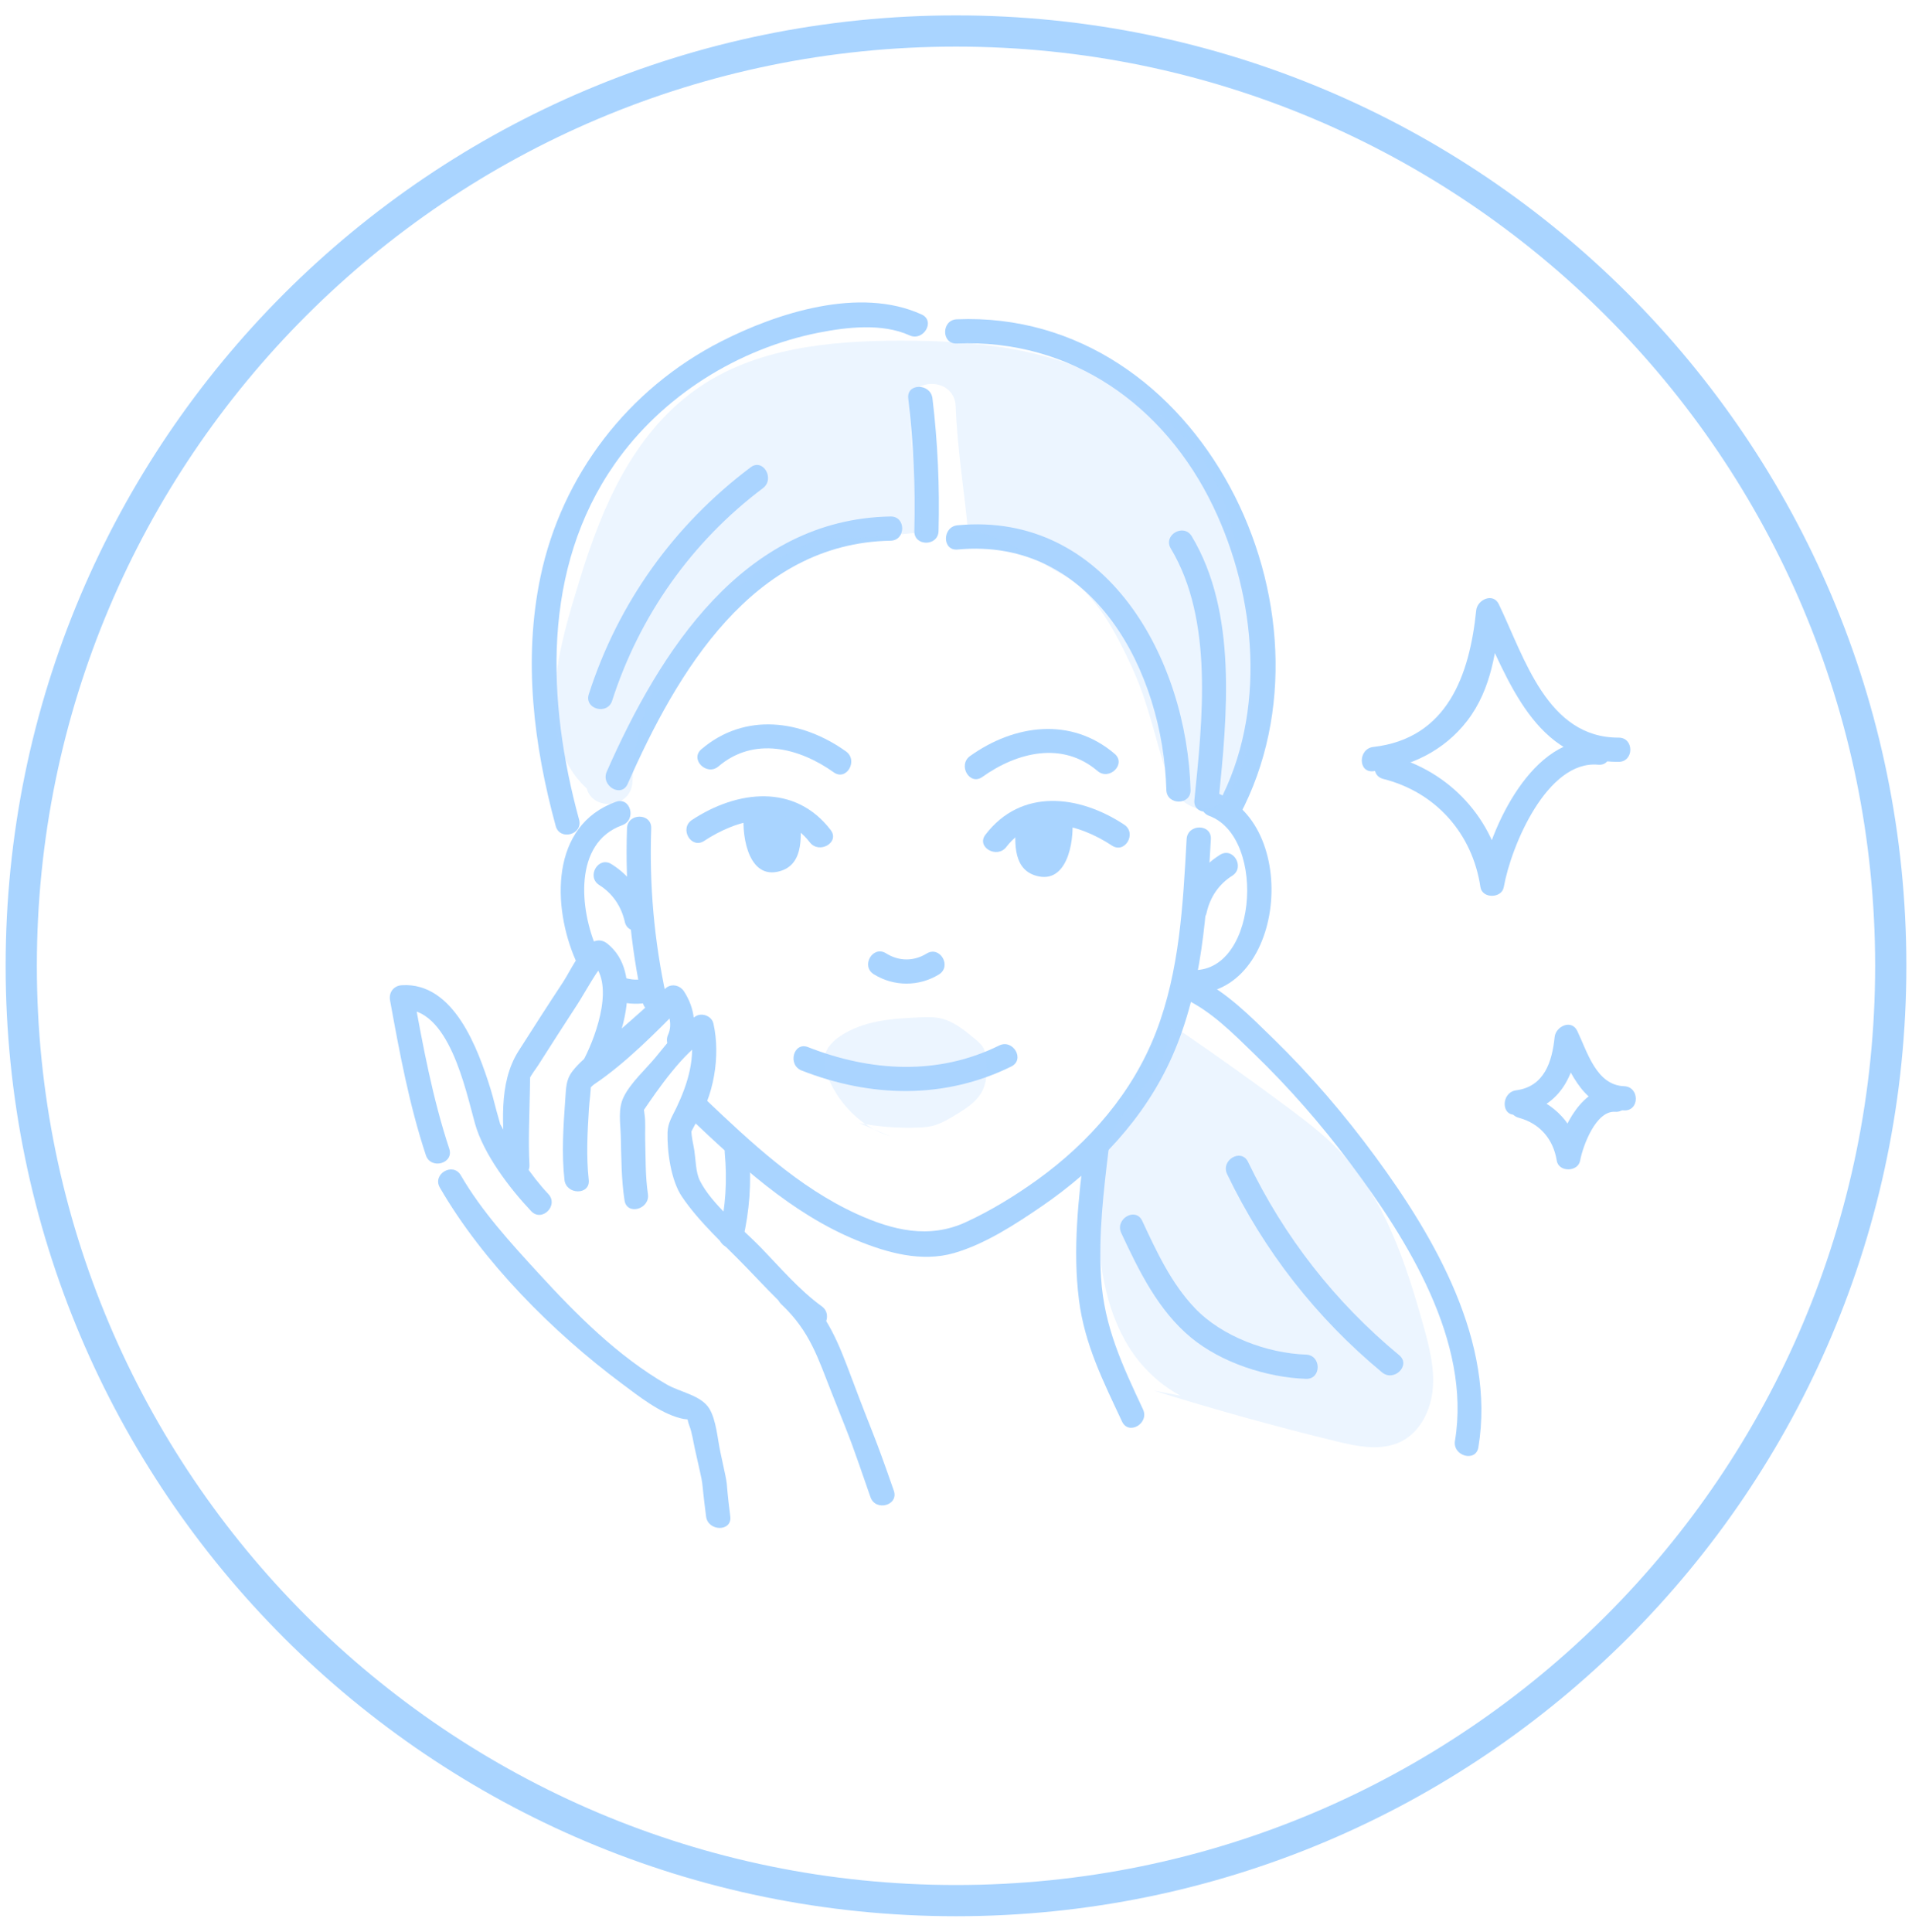 <svg width="98" height="99" viewBox="0 0 98 99" fill="none" xmlns="http://www.w3.org/2000/svg">
    <g clip-path="url(#clip0_2222_2389)">
        <path d="M32.137 42.455C32.035 45.469 32.309 48.442 32.949 51.386C33.117 52.166 34.317 51.835 34.145 51.056C33.528 48.213 33.276 45.358 33.378 42.455C33.407 41.656 32.162 41.656 32.137 42.455Z" fill="#A9D4FF"/>
        <path d="M35.246 57.192C37.844 59.656 40.552 62.189 43.91 63.568C45.476 64.211 47.23 64.704 48.907 64.22C50.493 63.759 52.03 62.759 53.383 61.833C56.225 59.888 58.676 57.32 60.08 54.143C61.627 50.648 61.852 46.771 62.063 43.009C62.107 42.21 60.866 42.213 60.821 43.009C60.637 46.332 60.465 49.76 59.252 52.898C58.055 55.999 55.843 58.539 53.166 60.468C52.024 61.289 50.795 62.043 49.519 62.632C47.615 63.514 45.75 63.055 43.913 62.218C40.922 60.853 38.483 58.545 36.125 56.307C35.546 55.766 34.667 56.642 35.246 57.192Z" fill="#A9D4FF"/>
        <path d="M44.786 49.932C45.808 50.569 47.097 50.572 48.122 49.945C48.803 49.528 48.179 48.452 47.495 48.872C46.83 49.279 46.072 49.273 45.413 48.859C44.735 48.436 44.108 49.509 44.786 49.932Z" fill="#A9D4FF"/>
        <path d="M41.087 54.866C44.614 56.25 48.398 56.355 51.836 54.659C52.552 54.305 51.925 53.233 51.209 53.586C48.064 55.139 44.617 54.923 41.418 53.669C40.674 53.376 40.352 54.576 41.087 54.866Z" fill="#A9D4FF"/>
        <path d="M55.589 58.857C55.277 61.428 54.974 64.032 55.302 66.62C55.592 68.912 56.547 70.796 57.511 72.858C57.849 73.581 58.921 72.951 58.584 72.231C57.534 69.987 56.591 68.004 56.435 65.484C56.299 63.268 56.563 61.053 56.83 58.857C56.926 58.064 55.684 58.071 55.589 58.857Z" fill="#A9D4FF"/>
        <path d="M37.147 59.09C37.277 60.481 37.195 61.843 36.88 63.202C36.698 63.979 37.898 64.313 38.076 63.533C38.417 62.066 38.528 60.589 38.388 59.09C38.315 58.3 37.074 58.291 37.147 59.09Z" fill="#A9D4FF"/>
        <path d="M51.581 43.407C52.985 41.574 55.347 42.252 56.992 43.337C57.661 43.779 58.285 42.704 57.619 42.264C55.305 40.736 52.342 40.383 50.509 42.78C50.022 43.413 51.101 44.034 51.581 43.407Z" fill="#A9D4FF"/>
        <path d="M50.35 39.82C52.123 38.556 54.446 37.971 56.254 39.514C56.859 40.03 57.74 39.158 57.133 38.636C54.904 36.732 51.995 37.124 49.723 38.747C49.077 39.209 49.697 40.288 50.35 39.82Z" fill="#A9D4FF"/>
        <path d="M52.384 42.154C52.356 42.562 52.314 42.972 52.34 43.383C52.41 44.484 53.148 44.583 53.352 44.624C53.556 44.669 53.785 44.64 53.944 44.51C54.014 44.452 54.068 44.382 54.116 44.309C54.603 43.599 54.791 42.692 54.628 41.849" fill="#A9D4FF"/>
        <path d="M52.075 42.153C51.998 43.229 51.916 44.655 53.252 44.919C54.815 45.228 55.105 42.812 54.933 41.764C54.869 41.37 54.271 41.538 54.335 41.93C54.433 42.544 54.3 44.604 53.265 44.285C52.409 44.021 52.648 42.831 52.696 42.153C52.724 41.755 52.103 41.758 52.075 42.153Z" fill="#A9D4FF"/>
        <path d="M42.577 42.541C40.744 40.147 37.783 40.498 35.466 42.025C34.801 42.465 35.425 43.54 36.093 43.098C37.736 42.013 40.097 41.331 41.504 43.168C41.982 43.795 43.061 43.178 42.577 42.541Z" fill="#A9D4FF"/>
        <path d="M43.36 38.511C41.088 36.891 38.178 36.496 35.95 38.4C35.342 38.919 36.224 39.794 36.829 39.278C38.634 37.738 40.96 38.32 42.733 39.584C43.386 40.049 44.006 38.973 43.36 38.511Z" fill="#A9D4FF"/>
        <path d="M40.7 41.918C40.729 42.325 40.77 42.736 40.745 43.147C40.675 44.248 39.936 44.346 39.733 44.388C39.529 44.432 39.3 44.404 39.141 44.273C39.071 44.216 39.016 44.146 38.969 44.073C38.482 43.363 38.294 42.456 38.456 41.612" fill="#A9D4FF"/>
        <path d="M40.387 41.917C40.435 42.596 40.674 43.786 39.818 44.05C38.786 44.368 38.65 42.309 38.748 41.695C38.812 41.303 38.213 41.135 38.15 41.529C37.978 42.58 38.267 44.992 39.83 44.684C41.167 44.419 41.084 42.993 41.008 41.917C40.98 41.52 40.359 41.517 40.387 41.917Z" fill="#A9D4FF"/>
        <path d="M61.983 41.818C64.988 42.929 64.431 50.234 60.834 49.693C60.051 49.575 59.714 50.772 60.503 50.89C65.777 51.679 66.863 42.302 62.314 40.618C61.56 40.342 61.239 41.541 61.983 41.818Z" fill="#A9D4FF"/>
        <path d="M61.847 46.771C62.025 45.979 62.471 45.317 63.158 44.884C63.833 44.46 63.209 43.385 62.531 43.811C61.579 44.41 60.895 45.339 60.647 46.44C60.475 47.22 61.672 47.551 61.847 46.771Z" fill="#A9D4FF"/>
        <path d="M31.663 51.304C32.223 51.486 32.799 51.476 33.375 51.365C33.706 51.301 33.894 50.906 33.808 50.601C33.713 50.257 33.375 50.104 33.044 50.168C32.685 50.238 32.341 50.219 31.994 50.107C31.23 49.859 30.902 51.059 31.663 51.304Z" fill="#A9D4FF"/>
        <path d="M31.564 41.096C28.194 42.315 28.302 46.472 29.508 49.222C29.83 49.951 30.899 49.321 30.581 48.595C29.724 46.644 29.371 43.203 31.892 42.293C32.64 42.022 32.319 40.822 31.564 41.096Z" fill="#A9D4FF"/>
        <path d="M33.226 46.918C32.977 45.817 32.296 44.887 31.341 44.289C30.663 43.862 30.04 44.935 30.715 45.361C31.405 45.794 31.848 46.46 32.026 47.249C32.204 48.026 33.401 47.698 33.226 46.918Z" fill="#A9D4FF"/>
        <path d="M23.027 58.876C22.174 56.288 21.681 53.627 21.194 50.95C20.994 51.211 20.796 51.475 20.596 51.736C23.005 51.584 23.861 55.858 24.348 57.593C24.791 59.159 26.118 60.903 27.226 62.075C27.776 62.657 28.652 61.779 28.104 61.196C27.21 60.248 26.344 58.92 25.723 57.765C25.555 57.447 25.698 57.787 25.561 57.335C25.408 56.832 25.3 56.317 25.144 55.814C24.504 53.767 23.266 50.327 20.593 50.495C20.166 50.524 19.918 50.868 19.994 51.281C20.481 53.958 20.974 56.619 21.828 59.207C22.079 59.961 23.279 59.637 23.027 58.876Z" fill="#A9D4FF"/>
        <path d="M27.137 59.694C27.073 58.475 27.134 57.243 27.156 56.024C27.159 55.795 27.165 55.562 27.169 55.333C27.175 54.974 27.184 55.177 27.111 55.343C27.223 55.082 27.442 54.821 27.592 54.585C28.257 53.541 28.925 52.497 29.603 51.46C29.915 50.986 30.73 49.483 31.014 49.349C30.762 49.318 30.511 49.286 30.262 49.251C31.558 50.298 30.577 53.019 29.97 54.213C29.607 54.923 30.679 55.553 31.042 54.84C31.905 53.15 32.996 49.871 31.141 48.372C30.908 48.184 30.66 48.146 30.39 48.274C29.763 48.573 29.215 49.798 28.859 50.336C28.088 51.504 27.334 52.682 26.58 53.863C25.51 55.544 25.79 57.74 25.895 59.694C25.937 60.486 27.181 60.493 27.137 59.694Z" fill="#A9D4FF"/>
        <path d="M30.176 60.468C30.043 59.258 30.11 58.029 30.186 56.82C30.211 56.406 30.288 55.98 30.281 55.566C30.278 55.292 30.043 55.9 30.183 55.808C30.281 55.744 30.355 55.642 30.453 55.575C32.057 54.499 33.601 52.93 34.957 51.555C34.633 51.514 34.308 51.472 33.983 51.431C34.276 51.88 34.489 52.488 34.244 53.029C33.919 53.752 34.989 54.385 35.317 53.656C35.746 52.701 35.629 51.689 35.056 50.807C34.839 50.476 34.371 50.387 34.082 50.683C33.328 51.447 32.509 52.151 31.701 52.857C30.975 53.494 29.938 54.13 29.346 54.897C28.996 55.353 29.018 55.763 28.973 56.346C28.875 57.714 28.779 59.105 28.932 60.471C29.021 61.254 30.266 61.26 30.176 60.468Z" fill="#A9D4FF"/>
        <path d="M33.209 61.193C33.073 60.28 33.095 59.322 33.069 58.402C33.057 57.985 33.098 57.539 33.038 57.126C32.955 56.55 33.031 56.842 32.913 57.021C33.757 55.773 35.001 53.971 36.284 53.163C35.979 53.039 35.676 52.915 35.371 52.791C35.679 54.172 35.266 55.522 34.674 56.766C34.457 57.221 34.231 57.543 34.215 58.039C34.187 59.02 34.394 60.496 34.944 61.318C35.839 62.648 37.147 63.81 38.254 64.956C39.276 66.009 40.298 67.158 41.492 68.024C42.141 68.495 42.761 67.416 42.118 66.951C40.969 66.118 39.986 64.962 39.002 63.944C38.054 62.963 36.485 61.747 35.867 60.5C35.66 60.083 35.66 59.449 35.59 58.975C35.542 58.647 35.428 58.256 35.441 57.922C35.415 57.695 35.409 57.73 35.418 58.026C35.485 57.902 35.549 57.775 35.616 57.651C36.599 56.228 36.937 54.108 36.567 52.459C36.481 52.074 35.982 51.883 35.654 52.087C34.83 52.603 34.199 53.475 33.585 54.21C33.085 54.809 32.309 55.512 31.965 56.225C31.666 56.839 31.799 57.549 31.819 58.233C31.847 59.325 31.844 60.439 32.01 61.521C32.13 62.311 33.327 61.976 33.209 61.193Z" fill="#A9D4FF"/>
        <path d="M22.544 60.865C24.746 64.682 28.362 68.298 31.866 70.908C32.726 71.547 33.799 72.407 34.858 72.684C35.416 72.83 35.148 72.585 35.33 73.062C35.476 73.441 35.53 73.877 35.619 74.272C36.157 76.681 35.875 75.272 36.19 77.72C36.289 78.503 37.533 78.512 37.431 77.72C37.123 75.31 37.43 76.77 36.918 74.399C36.775 73.737 36.714 72.785 36.355 72.193C35.934 71.506 34.852 71.353 34.168 70.955C31.666 69.507 29.543 67.378 27.605 65.261C26.182 63.711 24.68 62.072 23.62 60.238C23.218 59.544 22.143 60.172 22.544 60.865Z" fill="#A9D4FF"/>
        <path d="M40.047 66.846C41.527 68.244 41.921 69.603 42.628 71.382C43.806 74.342 43.566 73.716 44.616 76.731C44.877 77.482 46.077 77.157 45.813 76.4C44.721 73.261 44.837 73.785 43.672 70.682C42.965 68.804 42.447 67.4 40.922 65.965C40.343 65.42 39.464 66.296 40.047 66.846Z" fill="#A9D4FF"/>
        <path d="M61.022 40.485C60.844 33.836 56.757 26.197 49.08 26.922C48.29 26.996 48.284 28.24 49.08 28.164C56.06 27.505 59.618 34.469 59.781 40.485C59.8 41.281 61.044 41.284 61.022 40.485Z" fill="#A9D4FF"/>
        <path d="M46.553 20.42C46.82 22.68 46.925 24.939 46.864 27.215C46.842 28.014 48.087 28.014 48.106 27.215C48.166 24.939 48.064 22.68 47.794 20.42C47.702 19.634 46.457 19.627 46.553 20.42Z" fill="#A9D4FF"/>
        <path d="M63.537 41.784C69.081 31.321 61.509 15.846 49.042 16.365C48.246 16.397 48.24 17.641 49.042 17.606C54.905 17.361 59.701 20.776 62.19 25.974C64.409 30.602 64.924 36.519 62.467 41.157C62.089 41.86 63.161 42.49 63.537 41.784Z" fill="#A9D4FF"/>
        <path d="M47.237 16.117C44.07 14.672 39.834 16.031 36.94 17.511C32.198 19.936 28.792 24.354 27.7 29.574C26.812 33.82 27.353 38.194 28.483 42.335C28.693 43.105 29.893 42.777 29.68 42.004C28.025 35.94 27.757 29.141 31.51 23.775C33.942 20.296 37.828 17.864 41.979 17.046C43.417 16.763 45.225 16.556 46.613 17.186C47.332 17.517 47.963 16.448 47.237 16.117Z" fill="#A9D4FF"/>
        <path d="M38.474 23.95C34.543 26.91 31.688 30.895 30.179 35.58C29.934 36.344 31.134 36.669 31.376 35.911C32.777 31.56 35.447 27.772 39.101 25.022C39.735 24.548 39.114 23.469 38.474 23.95Z" fill="#A9D4FF"/>
        <path d="M45.645 26.471C38.102 26.605 33.818 33.381 31.099 39.549C30.781 40.275 31.851 40.909 32.172 40.176C34.693 34.454 38.576 27.836 45.645 27.712C46.441 27.699 46.444 26.458 45.645 26.471Z" fill="#A9D4FF"/>
        <path d="M75.775 74.176C76.663 68.804 73.56 63.456 70.501 59.29C68.916 57.132 67.165 55.085 65.246 53.217C64.113 52.112 62.852 50.83 61.398 50.142C60.678 49.802 60.048 50.874 60.771 51.215C62.095 51.842 63.221 52.984 64.259 53.99C66.051 55.722 67.703 57.609 69.196 59.605C72.115 63.501 75.418 68.74 74.575 73.845C74.448 74.625 75.644 74.963 75.775 74.176Z" fill="#A9D4FF"/>
        <path d="M71.717 69.459C68.425 66.734 65.819 63.399 63.969 59.551C63.623 58.831 62.553 59.458 62.897 60.178C64.787 64.115 67.477 67.552 70.838 70.338C71.449 70.844 72.334 69.972 71.717 69.459Z" fill="#A9D4FF"/>
        <path d="M66.939 69.427C64.944 69.357 62.633 68.498 61.251 67.053C60.035 65.783 59.278 64.144 58.543 62.568C58.202 61.846 57.133 62.476 57.47 63.195C58.38 65.137 59.361 67.161 61.047 68.555C62.604 69.844 64.937 70.599 66.939 70.669C67.738 70.697 67.738 69.456 66.939 69.427Z" fill="#A9D4FF"/>
        <path d="M77.713 57.126C79.919 56.833 80.718 55.184 80.928 53.147C80.543 53.252 80.158 53.357 79.769 53.459C80.549 55.082 81.189 56.833 83.245 56.912C84.044 56.941 84.044 55.7 83.245 55.671C81.819 55.617 81.364 53.92 80.842 52.835C80.546 52.221 79.741 52.603 79.684 53.147C79.553 54.414 79.158 55.69 77.71 55.881C76.93 55.986 76.921 57.231 77.713 57.126Z" fill="#A9D4FF"/>
        <path d="M77.844 57.288C78.929 57.577 79.617 58.389 79.792 59.487C79.89 60.089 80.88 60.073 80.989 59.487C81.132 58.723 81.797 56.915 82.784 56.982C83.583 57.033 83.579 55.792 82.784 55.741C81.125 55.633 80.05 57.778 79.792 59.159C80.19 59.159 80.591 59.159 80.989 59.159C80.743 57.651 79.639 56.482 78.172 56.094C77.401 55.884 77.07 57.081 77.844 57.288Z" fill="#A9D4FF"/>
        <path d="M70.393 39.527C72.293 39.311 74.021 38.477 75.205 36.939C76.459 35.306 76.707 33.27 76.908 31.283C76.523 31.388 76.138 31.494 75.749 31.595C77.319 34.858 78.674 39.056 82.962 39.047C83.761 39.043 83.764 37.802 82.962 37.805C79.305 37.815 78.14 33.709 76.822 30.968C76.529 30.357 75.721 30.733 75.663 31.28C75.326 34.6 74.183 37.85 70.389 38.283C69.606 38.375 69.597 39.619 70.393 39.527Z" fill="#A9D4FF"/>
        <path d="M70.902 39.922C73.598 40.603 75.472 42.726 75.88 45.466C75.969 46.068 76.975 46.052 77.077 45.466C77.446 43.372 79.292 38.951 81.915 39.193C82.71 39.266 82.704 38.025 81.915 37.952C78.569 37.639 76.354 42.43 75.88 45.135C76.278 45.135 76.679 45.135 77.077 45.135C76.609 41.994 74.298 39.495 71.229 38.722C70.456 38.528 70.125 39.724 70.902 39.922Z" fill="#A9D4FF"/>
        <path d="M62.461 41.007C62.9 36.675 63.425 31.391 61.083 27.486C60.672 26.802 59.596 27.425 60.01 28.113C62.216 31.789 61.63 36.923 61.219 41.007C61.14 41.803 62.381 41.796 62.461 41.007Z" fill="#A9D4FF"/>
        <path opacity="0.23" d="M63.562 28.867C63.209 26.989 62.751 25.064 61.605 23.498C60.532 22.027 59.065 20.843 57.505 19.917C54.01 17.835 50.073 17.45 46.085 17.46C42.529 17.469 38.662 17.829 35.677 19.958C32.449 22.256 30.867 25.964 29.737 29.634C28.735 32.894 27.188 37.751 30.078 40.415C30.374 41.577 32.363 41.456 32.417 40.058C32.564 36.217 34.435 32.69 37.507 30.382C38.993 29.265 41.116 27.502 43.058 27.578C44.34 27.629 45.817 27.406 47.24 27.276C47.043 25.124 46.68 22.985 46.607 20.821C46.556 19.29 48.93 19.296 48.984 20.821C49.058 22.963 49.414 25.079 49.615 27.212C51.375 27.362 52.82 28.558 54.437 29.434C56.162 30.366 57.215 32.47 58.011 34.183C58.88 36.054 59.243 38.012 59.889 39.95C60.382 41.437 62.133 42.162 63.082 40.596C64.049 38.998 64.18 36.876 64.17 35.058C64.161 32.98 63.944 30.904 63.562 28.867Z" fill="#A9D4FF"/>
        <path opacity="0.23" d="M63.842 72.161C61.487 72.534 59.115 71.06 57.858 69.033C56.601 67.005 56.276 64.535 56.283 62.148C56.286 60.63 56.429 59.057 57.164 57.73C58.084 56.065 59.924 54.732 59.879 52.828C60.16 52.653 60.519 52.844 60.793 53.032C62.563 54.248 64.307 55.496 66.029 56.778C66.942 57.459 67.853 58.153 68.642 58.974C70.962 61.387 72.051 64.704 72.952 67.928C73.248 68.985 73.531 70.07 73.439 71.165C73.346 72.26 72.808 73.377 71.828 73.874C70.819 74.386 69.606 74.141 68.505 73.874C65.364 73.11 62.251 72.244 59.166 71.28" fill="#A9D4FF"/>
        <path opacity="0.23" d="M45.607 58.227C44.27 57.81 43.102 56.728 42.475 55.314C42.319 54.961 42.192 54.566 42.259 54.178C42.341 53.694 42.708 53.338 43.083 53.093C44.28 52.3 45.725 52.205 47.109 52.144C47.491 52.128 47.877 52.112 48.249 52.202C48.892 52.358 49.443 52.809 49.974 53.249C50.149 53.395 50.334 53.551 50.432 53.774C50.496 53.917 50.518 54.08 50.537 54.239C50.598 54.78 50.604 55.359 50.382 55.843C50.12 56.419 49.592 56.76 49.092 57.071C48.675 57.329 48.252 57.59 47.791 57.705C47.542 57.765 47.288 57.781 47.036 57.791C46.034 57.829 45.025 57.749 44.035 57.558" fill="#A9D4FF"/>
        <path d="M49 97.411C75.46 97.411 96.911 75.96 96.911 49.5C96.911 23.039 75.46 1.589 49 1.589C22.539 1.589 1.089 23.039 1.089 49.5C1.089 75.96 22.539 97.411 49 97.411Z" stroke="#A9D4FF" stroke-width="1.6" stroke-miterlimit="10"/>
    </g>
    <defs>
        <clipPath id="clip0_2222_2389">
            <rect width="98" height="98" fill="white" transform="translate(0 0.5)"/>
        </clipPath>
    </defs>
</svg>
